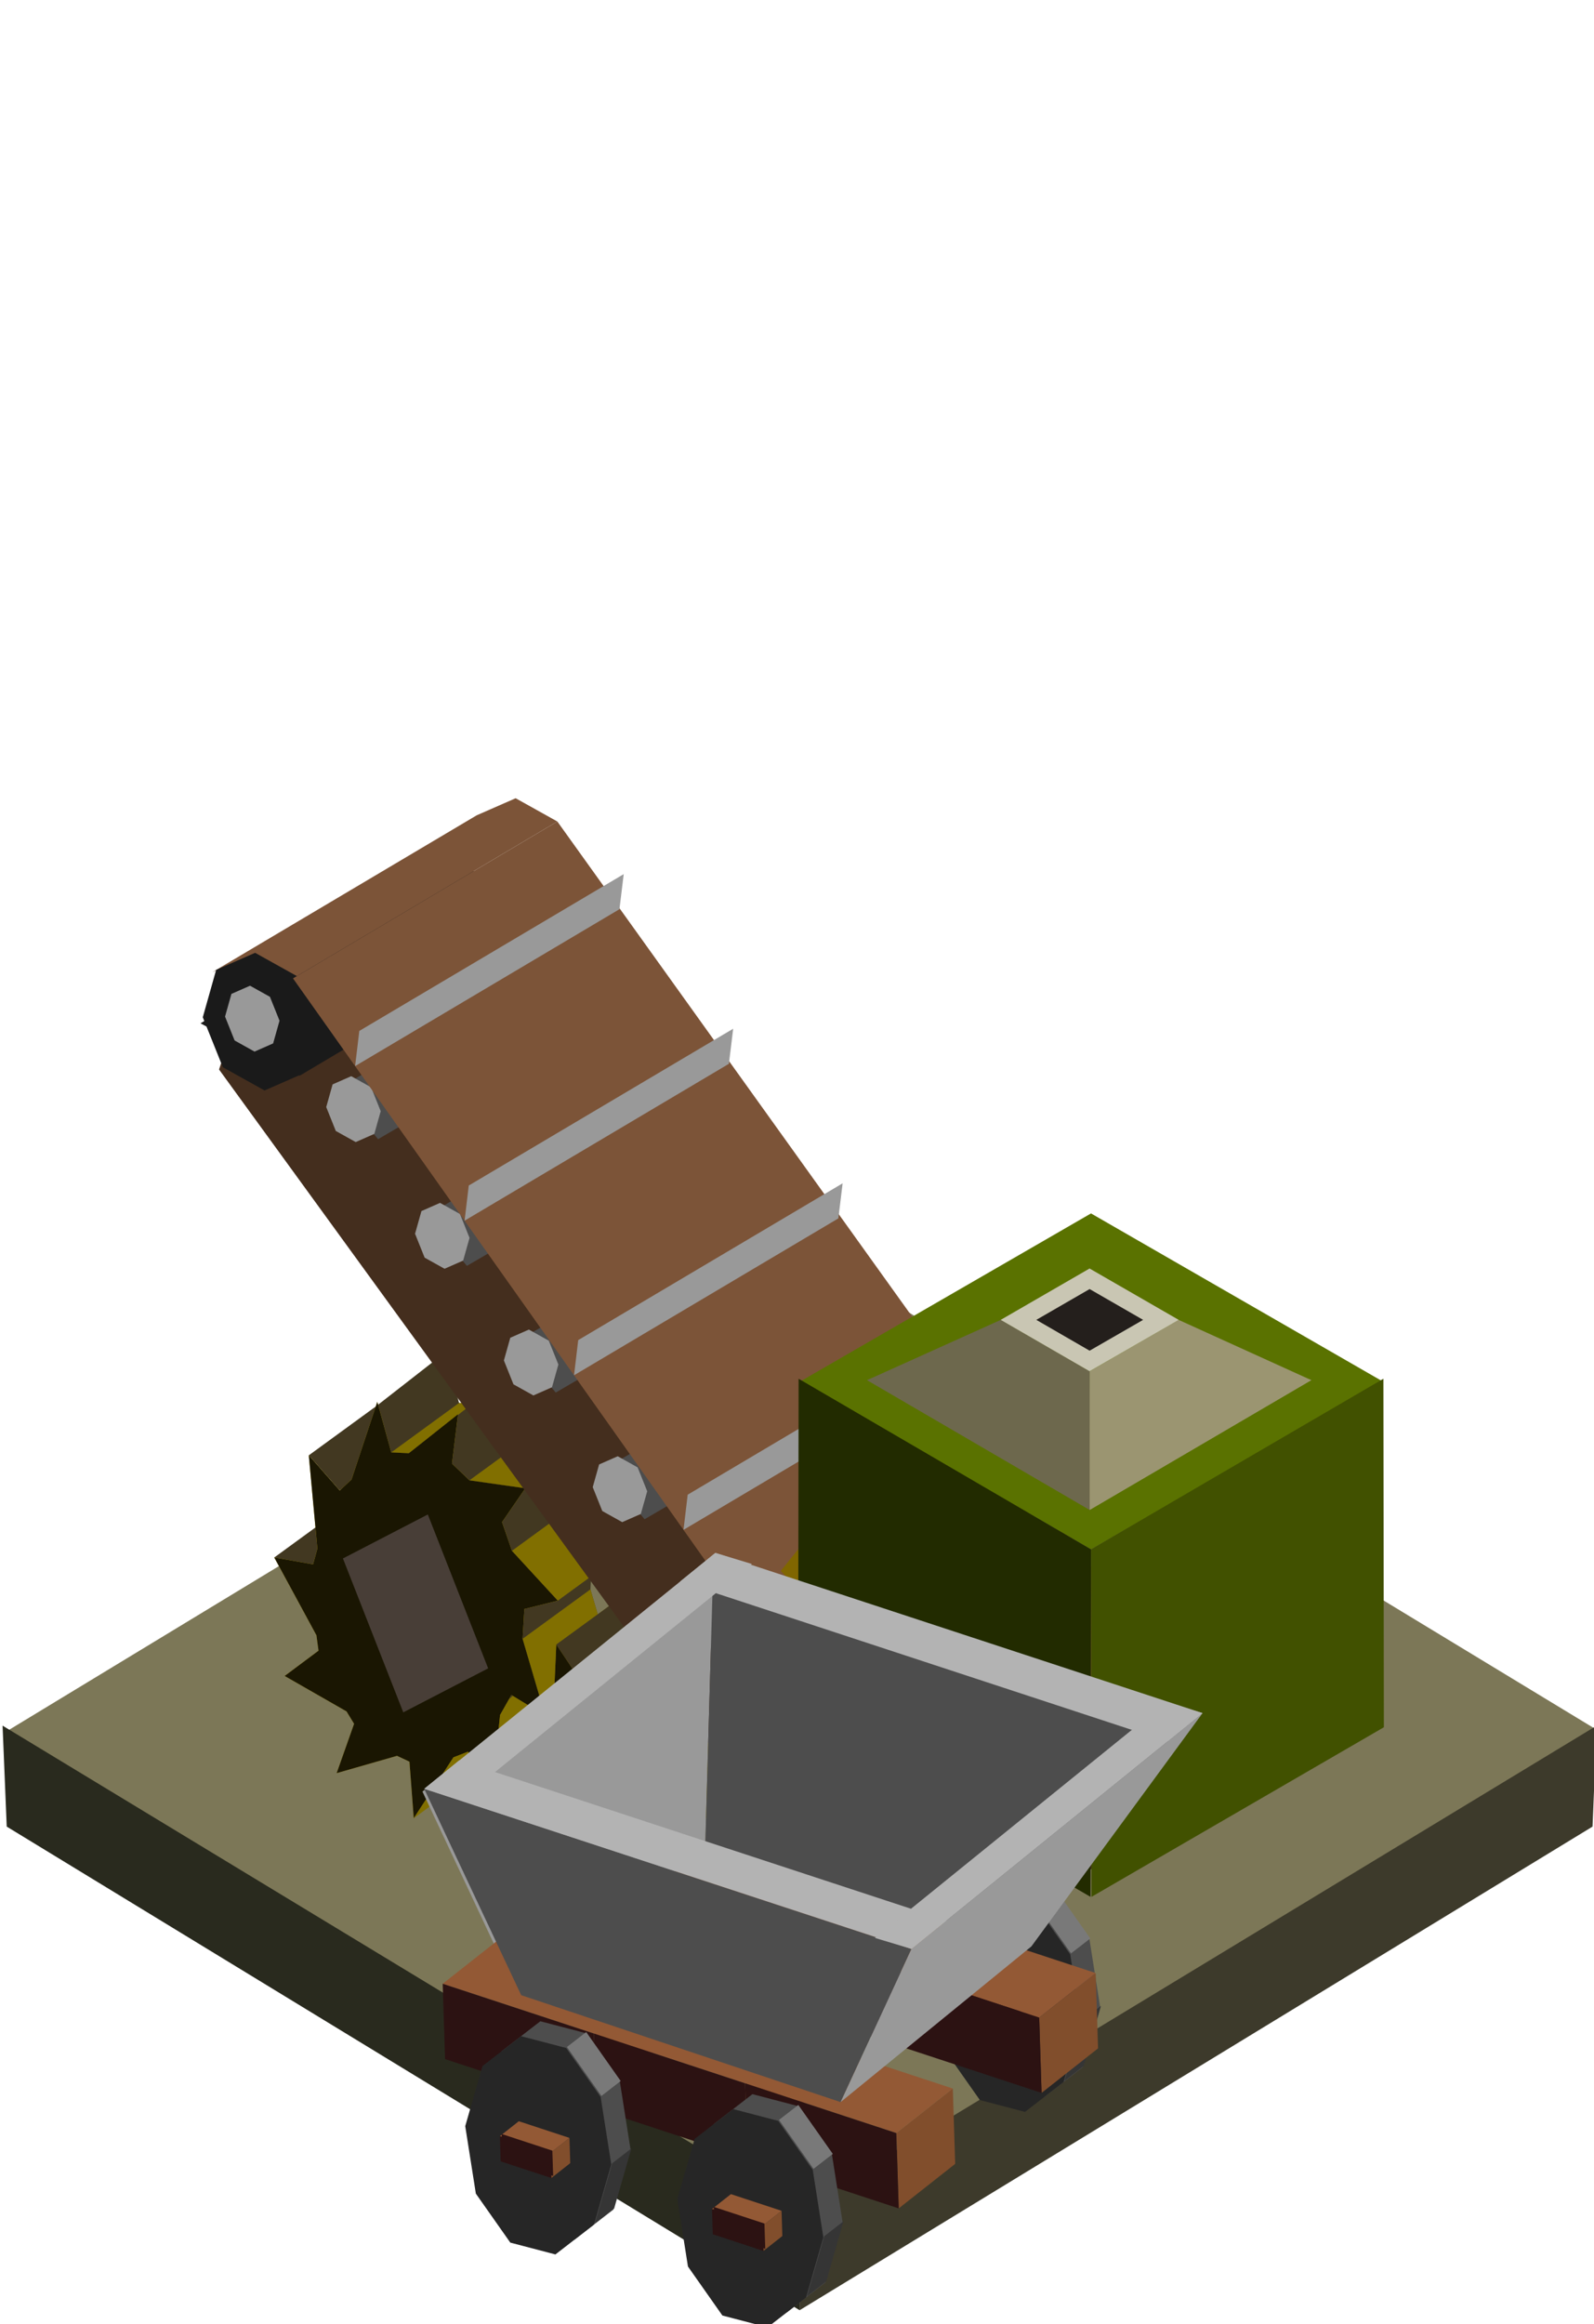 <?xml version="1.0" encoding="UTF-8" standalone="no"?>
<!-- Created with Inkscape (http://www.inkscape.org/) -->

<svg
   width="178.507mm"
   height="260.205mm"
   viewBox="0 0 178.507 260.205"
   version="1.1"
   id="svg1"
   inkscape:version="1.3 (0e150ed6c4, 2023-07-21)"
   sodipodi:docname="Dwarves mina.svg"
   xml:space="preserve"
   xmlns:inkscape="http://www.inkscape.org/namespaces/inkscape"
   xmlns:sodipodi="http://sodipodi.sourceforge.net/DTD/sodipodi-0.dtd"
   xmlns="http://www.w3.org/2000/svg"
   xmlns:svg="http://www.w3.org/2000/svg"><sodipodi:namedview
     id="namedview1"
     pagecolor="#ffffff"
     bordercolor="#000000"
     borderopacity="0.25"
     inkscape:showpageshadow="2"
     inkscape:pageopacity="0.0"
     inkscape:pagecheckerboard="0"
     inkscape:deskcolor="#d1d1d1"
     inkscape:document-units="mm"
     showgrid="false"
     inkscape:zoom="0.088388348"
     inkscape:cx="19368.841"
     inkscape:cy="-10878.409"
     inkscape:window-width="1920"
     inkscape:window-height="991"
     inkscape:window-x="-9"
     inkscape:window-y="-9"
     inkscape:window-maximized="1"
     inkscape:current-layer="layer1"
     showguides="false"
     inkscape:rotation="1"><inkscape:grid
       id="grid1"
       units="mm"
       originx="-20385.892"
       originy="11692.629"
       spacingx="1"
       spacingy="1"
       empcolor="#0099e5"
       empopacity="0.302"
       color="#0099e5"
       opacity="0.149"
       empspacing="5"
       dotted="false"
       gridanglex="30"
       gridanglez="30"
       visible="false" /><sodipodi:guide
       position="-2807.454,-1814.833"
       orientation="1,0"
       id="guide117"
       inkscape:locked="false" /></sodipodi:namedview><defs
     id="defs1" /><g
     inkscape:label="Capa 1"
     inkscape:groupmode="layer"
     id="layer1"
     transform="translate(-5393.767,3093.675)"><g
       id="g181"
       transform="translate(-16.77,69.022)"
       inkscape:export-filename="Sprites SVG\factory_goblin_0.svg"
       inkscape:export-xdpi="96"
       inkscape:export-ydpi="96"><g
         id="g109"
         transform="translate(-19.102,-390.18)"><g
           id="g37-1-5-9-2-6-3-5-9-2-8-7-7"
           transform="matrix(0.953,0,0,0.991,1657.148,-3526.151)"><rect
             style="fill:#7c7757;fill-opacity:1;stroke:none;stroke-width:0.34;stroke-dasharray:none;stroke-opacity:0"
             id="rect4-4-10-2-2-1-4-2-7-7-4-7-0-2-9-6-0-0-2-5-6"
             width="108.416"
             height="108.416"
             x="3239.759"
             y="-1451.088"
             transform="matrix(0.864,0.504,-0.864,0.504,0,0)" /><path
             style="fill:#3d3a2b;fill-opacity:1;stroke:none;stroke-width:0.04;stroke-linecap:round;stroke-opacity:0.938"
             d="m 4052.507,1021.477 93.174,-54.638 0.488,-11.405 -93.663,54.602 z"
             id="path33-0-0-7-9-6-1-8-5-18-5-0-7"
             sodipodi:nodetypes="ccccc" /><path
             style="fill:#292a1e;fill-opacity:1;stroke:none;stroke-width:0.04;stroke-linecap:round;stroke-opacity:0.938"
             d="m 4052.507,1021.477 -93.174,-54.638 -0.488,-11.405 93.663,54.602 z"
             id="path33-8-2-8-3-8-0-6-4-1-7-3-1-9"
             sodipodi:nodetypes="ccccc" /></g><g
           id="g145-80-64-1-4-8-9-1-5-1-5-2-8-8-3"
           transform="matrix(0.8,0,0,0.8,1095.012,-2853.319)"><path
             style="fill:#423821;fill-opacity:1;stroke-width:15;stroke-linecap:round"
             d="m 5456.676,318.971 9.493,-6.92 4.318,6.309 -9.493,6.92"
             id="path103-9-8-8-67-4-4-0-8-6-7-7-6-8-9-5-1-36-7-7-3"
             sodipodi:nodetypes="cccc" /><path
             style="fill:#423821;fill-opacity:1;stroke-width:15;stroke-linecap:round"
             d="m 5461.511,304.672 9.493,-6.92 4.334,4.925 -9.493,6.92"
             id="path103-9-8-8-3-9-7-3-1-9-8-6-9-1-8-9-5-0-7-9-2"
             sodipodi:nodetypes="cccc" /><path
             id="path102-6-9-4-8-7-4-7-2-0-0-2-32-7-7-1-9-9-9-0-8-1"
             style="fill:#423821;fill-opacity:1;stroke-width:2.173;stroke-linecap:round"
             inkscape:transform-center-x="-1.2647"
             inkscape:transform-center-y="0.48233312"
             d="m 5480.592,290.275 -9.588,7.477 4.334,4.925 -4.334,-4.925 1.204,13.062 -0.605,2.197 -5.434,-0.96 5.902,10.886 0.293,2.156 -4.742,3.539 8.662,4.962 1.059,1.732 -2.442,6.906 8.457,-2.422 1.735,0.818 0.603,7.903 5.554,-8.51 2.055,-0.803 3.274,6.313 1.198,-11.441 1.583,-2.797 4.735,2.89 -3.165,-10.75 0.246,-4.173 4.682,-1.168 -6.419,-6.976 -1.384,-4.016 3.253,-4.735 -7.817,-1.113 -2.443,-2.338 0.841,-6.918 -7.37,5.372 -1.972,-0.025 z m 25.056,33.952 -0.379,8.528 -2.009,3.207 -3.613,0.295 4.318,6.309 0.611,4.605 0.011,0.01 -1.829,4.343 6.006,-0.625 2.488,2.214 1.386,5.42 3.16,-7.785 2.084,-1.085 3.965,2.342 -2.484,-9.312 0.503,-2.769 3.585,-3.067 -6.24,-3.536 -1.304,-2.713 0.335,-6.113 -5.946,4.406 -1.786,-0.374 z"
             sodipodi:nodetypes="ccccccccccccccccccccccccccccccccccccccccccccccccccccccccc" /><path
             id="path103-0-1-4-9-3-1-2-4-7-8-92-0-7-1-9-4-63-2-0-4"
             style="fill:#816f00;fill-opacity:1;stroke-width:15;stroke-linecap:round"
             d="m 5473.055,304.262 2.455,0.117 9.01,-7.012 -1.972,-0.025 z m -7.21,5.335 -1.928,4.096 0.167,6.8 -1.417,6.06 9.493,-6.921 -5.817,-7.36 7.144,-5.208 z m 27.647,-8.346 -9.493,6.92 7.817,1.113 9.493,-6.921 z m 5.948,9.864 -9.493,6.921 6.419,6.976 9.493,-6.921 z m 1.491,12.318 -9.493,6.921 1.582,5.375 -7.686,6.768 -0.203,-3.37 -9.493,6.92 0.566,9.406 9.493,-6.92 -0.1,-1.665 1.49,5.585 7.725,-6.788 -1.79,-9.932 1.582,5.372 9.493,-6.92 -0.096,-0.326 2.751,-2.441 3.548,-2.515 -1.786,-0.374 -2.863,-4.3 -3.692,2.691 z m 16.281,9.889 -9.493,6.92 6.24,3.536 9.493,-6.92 z m 2.152,9.372 -9.493,6.92 1.218,4.568 -4.784,3.487 -3.16,7.785 9.168,-6.684 0.042,0.156 9.493,-6.92 z"
             sodipodi:nodetypes="cccccccccccccccccccccccccccccccccccccccccccccccccccccccccc" /><path
             style="fill:#423821;fill-opacity:1;stroke-width:15;stroke-linecap:round"
             d="m 5490.154,343.177 9.493,-6.92 4.318,6.309 -9.493,6.92"
             id="path103-9-8-8-93-5-1-8-1-3-3-3-0-1-9-7-7-6-7-0"
             sodipodi:nodetypes="cccc" /><path
             id="path102-6-9-2-9-6-3-2-4-7-5-65-5-1-2-3-8-48-2-7-4"
             style="fill:#ccb010;fill-opacity:1;stroke-width:2.173;stroke-linecap:round"
             inkscape:transform-center-x="-1.2647"
             inkscape:transform-center-y="0.48233312"
             d="m 5471.099,297.195 -3.608,10.867 -1.646,1.534 -4.334,-4.925 1.204,13.062 -0.605,2.197 -5.434,-0.96 5.902,10.886 0.293,2.156 -4.742,3.539 8.662,4.961 1.059,1.732 -2.442,6.906 8.457,-2.421 1.735,0.818 0.603,7.903 5.554,-8.51 2.055,-0.803 3.274,6.313 1.198,-11.441 1.583,-2.797 4.735,2.89 -3.165,-10.75 0.246,-4.173 4.682,-1.168 -6.419,-6.976 -1.384,-4.016 3.253,-4.735 -7.817,-1.113 -2.443,-2.338 0.841,-6.918 -6.886,5.464 -2.455,-0.117 z m 25.056,33.952 -0.379,8.528 -2.009,3.207 -3.613,0.295 4.318,6.309 0.611,4.605 0.011,0.01 -1.829,4.343 6.006,-0.625 2.488,2.214 1.386,5.42 3.16,-7.785 2.084,-1.085 3.965,2.342 -2.484,-9.312 0.503,-2.769 3.585,-3.067 -6.24,-3.536 -1.304,-2.713 0.335,-6.113 -5.068,4.498 -2.663,-0.466 z" /><path
             sodipodi:type="star"
             style="fill:#483e37;fill-opacity:1;stroke-width:15;stroke-linecap:round"
             id="path183-7-2-95-8-3-9-6-3-4-3-8-9-0-1-0-2-9-7-6-7"
             inkscape:flatsided="true"
             sodipodi:sides="4"
             sodipodi:cx="1520.6566"
             sodipodi:cy="-183.54285"
             sodipodi:r1="16.913481"
             sodipodi:r2="40.629944"
             sodipodi:arg1="1.1124558"
             sodipodi:arg2="1.897854"
             inkscape:rounded="0"
             inkscape:randomized="0"
             d="m 1528.14,-168.375 -22.651,-7.684 7.684,-22.651 22.651,7.684 z"
             inkscape:transform-center-x="-1.9465794"
             inkscape:transform-center-y="-1.3641295"
             transform="matrix(0.55,0.167,-0.154,0.821,4611.611,222.366)" /><path
             style="fill:#423821;fill-opacity:1;stroke-width:15;stroke-linecap:round"
             d="m 5496.155,331.148 9.493,-6.92 2.863,4.299 -9.493,6.92"
             id="path103-9-8-8-6-9-0-9-8-2-3-4-8-3-7-9-7-3-4-4-9"
             sodipodi:nodetypes="cccc" /><path
             id="path102-6-9-2-81-0-9-8-6-5-1-3-2-7-8-1-4-5-0-8-6"
             style="fill:#1a1602;fill-opacity:1;stroke-width:2.173;stroke-linecap:round"
             inkscape:transform-center-x="-1.2647"
             inkscape:transform-center-y="0.48233312"
             d="m 5471.099,297.195 -3.608,10.867 -1.646,1.534 -4.334,-4.925 1.204,13.062 -0.605,2.197 -5.434,-0.96 5.902,10.886 0.293,2.156 -4.742,3.539 8.662,4.961 1.059,1.732 -2.442,6.906 8.457,-2.421 1.735,0.818 0.603,7.903 5.554,-8.51 2.055,-0.803 3.274,6.313 1.198,-11.441 1.583,-2.797 4.735,2.89 -3.165,-10.75 0.246,-4.173 4.682,-1.168 -6.419,-6.976 -1.384,-4.016 3.253,-4.735 -7.817,-1.113 -2.443,-2.338 0.841,-6.918 -6.886,5.464 -2.455,-0.117 z m 25.056,33.952 -0.379,8.528 -2.009,3.207 -3.613,0.295 4.318,6.309 0.611,4.605 0.011,0.01 -1.829,4.343 6.006,-0.625 2.488,2.214 1.386,5.42 3.16,-7.785 2.084,-1.085 3.965,2.342 -2.484,-9.312 0.503,-2.769 3.585,-3.067 -6.24,-3.536 -1.304,-2.713 0.335,-6.113 -5.068,4.498 -2.663,-0.466 z" /><path
             sodipodi:type="star"
             style="fill:#483e37;fill-opacity:1;stroke-width:15;stroke-linecap:round"
             id="path183-7-2-95-1-8-1-9-8-6-3-9-3-8-2-3-4-4-2-1-5-2-4"
             inkscape:flatsided="true"
             sodipodi:sides="4"
             sodipodi:cx="1520.6566"
             sodipodi:cy="-183.54285"
             sodipodi:r1="16.913481"
             sodipodi:r2="40.629944"
             sodipodi:arg1="1.1124558"
             sodipodi:arg2="1.897854"
             inkscape:rounded="0"
             inkscape:randomized="0"
             d="m 1528.14,-168.375 -22.651,-7.684 7.684,-22.651 22.651,7.684 z"
             inkscape:transform-center-x="0.68890428"
             inkscape:transform-center-y="-1.4009901"
             transform="matrix(0.053,-0.304,0.374,0.23,5490.311,850.741)" /><path
             sodipodi:type="star"
             style="fill:#483e37;fill-opacity:1;stroke-width:15;stroke-linecap:round"
             id="path183-7-2-95-1-8-1-3-5-4-6-4-6-8-3-7-3-1-9-6-6-4-0-4"
             inkscape:flatsided="true"
             sodipodi:sides="4"
             sodipodi:cx="1520.6566"
             sodipodi:cy="-183.54285"
             sodipodi:r1="16.913481"
             sodipodi:r2="40.629944"
             sodipodi:arg1="1.1124558"
             sodipodi:arg2="1.897854"
             inkscape:rounded="0"
             inkscape:randomized="0"
             d="m 1528.14,-168.375 -22.651,-7.684 7.684,-22.651 22.651,7.684 z"
             inkscape:transform-center-x="0.074299062"
             inkscape:transform-center-y="-3.286716"
             transform="matrix(0.357,-0.533,0.494,0.77,5024.249,1278.634)" /></g><g
           id="g27-7-4-2-9-8-1-2-3-4-7-27-2-5-8"
           transform="matrix(0.8,0,0,0.8,4161.733,-2696.929)"><path
             style="fill:#7e7591;fill-opacity:1;stroke-width:45.982;stroke-linecap:round"
             d="m 1689.697,79.83 0.433,74.547 h -2.597 l -19.48,-27.817 z"
             id="path185-23-0-4-4-8-4-9-6-5-6-7-2-7-84-3-9-9" /><path
             id="rect4-9-3-9-3-8-0-8-2-2-11-6-8-3-5-5-3-6-7-5-9-6-0-8-3-7-1-5"
             style="fill:#442e1e;fill-opacity:1;stroke:#000000;stroke-width:0.05;stroke-dasharray:none;stroke-opacity:0"
             d="m 1652.547,33.233 -32.102,7.504 -4.901,14.452 83.152,114.427 32.875,1.066 15.62,-9.269 z"
             sodipodi:nodetypes="ccccccc" /><path
             id="rect4-9-3-9-3-8-0-8-2-2-11-5-4-4-6-1-49-2-4-1-8-9-3-0-9-0"
             style="fill:#1a1a1a;fill-opacity:1;stroke:#000000;stroke-width:0.05;stroke-dasharray:none;stroke-opacity:0"
             d="m 1649.956,26.773 13.877,7.328 -37.003,21.957 -13.877,-7.328 z"
             sodipodi:nodetypes="ccccc" /><path
             id="rect4-9-3-9-3-8-0-8-2-2-11-6-9-9-2-1-7-8-2-5-1-9-3-5-8-1-6"
             style="fill:#7c5438;fill-opacity:1;stroke:#000000;stroke-width:0.05;stroke-dasharray:none;stroke-opacity:0"
             d="m 1657.064,17.227 -5.449,2.387 -37.004,21.957 5.45,-2.387 5.836,3.255 37.003,-21.957 z" /><path
             id="rect4-9-3-9-3-8-0-8-2-4-6-5-1-7-7-5-1-3-2-3-9-2-1-1-4-6-1"
             style="fill:#4d4d4d;fill-opacity:1;stroke:#000000;stroke-width:0.05;stroke-dasharray:none;stroke-opacity:0"
             d="m 1689.915,92.245 14.801,8.628 -14.801,8.629 -14.801,8.628 -5.844,-6.929 14.801,-8.629 z"
             sodipodi:nodetypes="ccccccc" /><path
             id="rect4-9-3-9-3-8-0-8-2-4-6-4-9-0-5-1-5-7-9-6-5-0-4-1-8-5-9"
             style="fill:#4d4d4d;fill-opacity:1;stroke:#000000;stroke-width:0.05;stroke-dasharray:none;stroke-opacity:0"
             d="m 1677.479,74.515 14.801,8.628 -14.801,8.629 -14.801,8.628 -5.844,-6.929 14.801,-8.629 z"
             sodipodi:nodetypes="ccccccc" /><path
             id="rect4-9-3-9-3-8-0-8-2-4-6-00-2-2-9-6-0-3-0-2-0-6-84-6-7-6"
             style="fill:#4d4d4d;fill-opacity:1;stroke:#000000;stroke-width:0.05;stroke-dasharray:none;stroke-opacity:0"
             d="m 1652.609,39.055 14.801,8.628 -14.801,8.629 -14.801,8.628 -5.844,-6.929 14.801,-8.629 z"
             sodipodi:nodetypes="ccccccc" /><path
             id="rect4-9-3-9-3-8-0-8-2-4-6-0-0-3-8-0-6-9-7-9-3-2-2-6-3-1-0"
             style="fill:#4d4d4d;fill-opacity:1;stroke:#000000;stroke-width:0.05;stroke-dasharray:none;stroke-opacity:0"
             d="m 1665.044,56.785 14.801,8.628 -14.801,8.629 -14.801,8.628 -5.844,-6.929 14.801,-8.629 z"
             sodipodi:nodetypes="ccccccc" /><path
             sodipodi:type="star"
             style="fill:#1a1a1a;fill-opacity:1;stroke-width:15;stroke-linecap:round"
             id="path197-3-5-7-9-7-6-4-7-7-0-3-7-6-8-0-5"
             inkscape:flatsided="true"
             sodipodi:sides="8"
             sodipodi:cx="1944.9738"
             sodipodi:cy="-98.210381"
             sodipodi:r1="14.381221"
             sodipodi:r2="13.286515"
             sodipodi:arg1="1.1126192"
             sodipodi:arg2="1.5053183"
             inkscape:rounded="0"
             inkscape:randomized="0"
             d="m 1951.335,-85.312 -10.983,0.72 -8.276,-7.257 -0.72,-10.983 7.257,-8.276 10.983,-0.72 8.276,7.257 0.72,10.983 z"
             inkscape:transform-center-x="-1.0716168e-05"
             transform="matrix(0.511,-0.175,0.222,0.648,649.175,452.503)"
             inkscape:transform-center-y="-4.9627403e-06" /><path
             sodipodi:type="star"
             style="fill:#999999;fill-opacity:1;stroke-width:15;stroke-linecap:round"
             id="path197-3-6-3-2-6-8-9-4-8-4-8-5-8-56-5-3-7"
             inkscape:flatsided="true"
             sodipodi:sides="8"
             sodipodi:cx="1944.9738"
             sodipodi:cy="-98.210381"
             sodipodi:r1="14.381221"
             sodipodi:r2="13.286515"
             sodipodi:arg1="1.1126192"
             sodipodi:arg2="1.5053183"
             inkscape:rounded="0"
             inkscape:randomized="0"
             d="m 1951.335,-85.312 -10.983,0.72 -8.276,-7.257 -0.72,-10.983 7.257,-8.276 10.983,-0.72 8.276,7.257 0.72,10.983 z"
             transform="matrix(0.244,-0.084,0.106,0.31,1156.034,241.897)"
             inkscape:transform-center-y="-5.9420463e-06"
             inkscape:transform-center-x="5.4454107e-05" /><path
             sodipodi:type="star"
             style="fill:#999999;fill-opacity:1;stroke-width:15;stroke-linecap:round"
             id="path197-3-6-8-5-7-8-0-0-6-5-7-6-9-7-6-8-9-5"
             inkscape:flatsided="true"
             sodipodi:sides="8"
             sodipodi:cx="1944.9738"
             sodipodi:cy="-98.210381"
             sodipodi:r1="14.381221"
             sodipodi:r2="13.286515"
             sodipodi:arg1="1.1126192"
             sodipodi:arg2="1.5053183"
             inkscape:rounded="0"
             inkscape:randomized="0"
             d="m 1951.335,-85.312 -10.983,0.72 -8.276,-7.257 -0.72,-10.983 7.257,-8.276 10.983,-0.72 8.276,7.257 0.72,10.983 z"
             transform="matrix(0.244,-0.084,0.106,0.31,1170.198,254.559)"
             inkscape:transform-center-y="-5.9420463e-06"
             inkscape:transform-center-x="5.4454107e-05" /><path
             sodipodi:type="star"
             style="fill:#999999;fill-opacity:1;stroke-width:15;stroke-linecap:round"
             id="path197-3-6-1-2-8-5-1-9-5-8-9-9-3-0-3-0-6-0"
             inkscape:flatsided="true"
             sodipodi:sides="8"
             sodipodi:cx="1944.9738"
             sodipodi:cy="-98.210381"
             sodipodi:r1="14.381221"
             sodipodi:r2="13.286515"
             sodipodi:arg1="1.1126192"
             sodipodi:arg2="1.5053183"
             inkscape:rounded="0"
             inkscape:randomized="0"
             d="m 1951.335,-85.312 -10.983,0.72 -8.276,-7.257 -0.72,-10.983 7.257,-8.276 10.983,-0.72 8.276,7.257 0.72,10.983 z"
             transform="matrix(0.244,-0.084,0.106,0.31,1182.633,272.289)"
             inkscape:transform-center-y="-5.9420463e-06"
             inkscape:transform-center-x="5.4454107e-05" /><path
             sodipodi:type="star"
             style="fill:#999999;fill-opacity:1;stroke-width:15;stroke-linecap:round"
             id="path197-3-6-1-5-3-8-9-4-0-9-9-9-0-9-4-75-7-7-3"
             inkscape:flatsided="true"
             sodipodi:sides="8"
             sodipodi:cx="1944.9738"
             sodipodi:cy="-98.210381"
             sodipodi:r1="14.381221"
             sodipodi:r2="13.286515"
             sodipodi:arg1="1.1126192"
             sodipodi:arg2="1.5053183"
             inkscape:rounded="0"
             inkscape:randomized="0"
             d="m 1951.335,-85.312 -10.983,0.72 -8.276,-7.257 -0.72,-10.983 7.257,-8.276 10.983,-0.72 8.276,7.257 0.72,10.983 z"
             transform="matrix(0.244,-0.084,0.106,0.31,1195.069,290.019)"
             inkscape:transform-center-y="-5.9420463e-06"
             inkscape:transform-center-x="5.4454107e-05" /><path
             sodipodi:type="star"
             style="fill:#999999;fill-opacity:1;stroke-width:15;stroke-linecap:round"
             id="path197-3-6-1-4-3-4-6-3-3-2-2-0-9-5-5-3-1-0-1"
             inkscape:flatsided="true"
             sodipodi:sides="8"
             sodipodi:cx="1944.9738"
             sodipodi:cy="-98.210381"
             sodipodi:r1="14.381221"
             sodipodi:r2="13.286515"
             sodipodi:arg1="1.1126192"
             sodipodi:arg2="1.5053183"
             inkscape:rounded="0"
             inkscape:randomized="0"
             d="m 1951.335,-85.312 -10.983,0.72 -8.276,-7.257 -0.72,-10.983 7.257,-8.276 10.983,-0.72 8.276,7.257 0.72,10.983 z"
             transform="matrix(0.244,-0.084,0.106,0.31,1207.504,307.749)"
             inkscape:transform-center-y="-5.9420463e-06"
             inkscape:transform-center-x="5.4454107e-05" /><path
             id="rect4-9-3-9-3-8-0-8-2-4-6-5-2-8-0-83-5-6-4-0-2-8-3-2-3-7-3-1"
             style="fill:#4d4d4d;fill-opacity:1;stroke:#000000;stroke-width:0.05;stroke-dasharray:none;stroke-opacity:0"
             d="m 1702.07,109.976 14.801,8.628 -14.801,8.629 -14.801,8.628 -5.844,-6.929 14.801,-8.629 z"
             sodipodi:nodetypes="ccccccc" /><path
             id="rect4-9-3-9-3-8-0-8-2-4-6-5-2-0-3-0-6-6-1-9-1-0-3-7-7-8-3-8-7"
             style="fill:#4d4d4d;fill-opacity:1;stroke:#000000;stroke-width:0.05;stroke-dasharray:none;stroke-opacity:0"
             d="m 1714.505,127.706 14.801,8.628 -14.801,8.629 -14.801,8.628 -5.844,-6.929 14.801,-8.629 z"
             sodipodi:nodetypes="ccccccc" /><path
             sodipodi:type="star"
             style="fill:#999999;fill-opacity:1;stroke-width:15;stroke-linecap:round"
             id="path197-3-6-1-7-7-7-3-50-1-4-2-8-8-8-4-5-9-0-7"
             inkscape:flatsided="true"
             sodipodi:sides="8"
             sodipodi:cx="1944.9738"
             sodipodi:cy="-98.210381"
             sodipodi:r1="14.381221"
             sodipodi:r2="13.286515"
             sodipodi:arg1="1.1126192"
             sodipodi:arg2="1.5053183"
             inkscape:rounded="0"
             inkscape:randomized="0"
             d="m 1951.335,-85.312 -10.983,0.72 -8.276,-7.257 -0.72,-10.983 7.257,-8.276 10.983,-0.72 8.276,7.257 0.72,10.983 z"
             transform="matrix(0.244,-0.084,0.106,0.31,1219.659,325.479)"
             inkscape:transform-center-y="-5.9420463e-06"
             inkscape:transform-center-x="5.4454107e-05" /><path
             sodipodi:type="star"
             style="fill:#999999;fill-opacity:1;stroke-width:15;stroke-linecap:round"
             id="path197-3-6-1-0-1-7-4-6-0-1-2-9-2-1-5-4-4-1-4"
             inkscape:flatsided="true"
             sodipodi:sides="8"
             sodipodi:cx="1944.9738"
             sodipodi:cy="-98.210381"
             sodipodi:r1="14.381221"
             sodipodi:r2="13.286515"
             sodipodi:arg1="1.1126192"
             sodipodi:arg2="1.5053183"
             inkscape:rounded="0"
             inkscape:randomized="0"
             d="m 1951.335,-85.312 -10.983,0.72 -8.276,-7.257 -0.72,-10.983 7.257,-8.276 10.983,-0.72 8.276,7.257 0.72,10.983 z"
             transform="matrix(0.244,-0.084,0.106,0.31,1232.094,343.21)"
             inkscape:transform-center-y="-5.9420463e-06"
             inkscape:transform-center-x="5.4454107e-05" /><path
             id="path184-8-5-7-5-1-2-5-5-7-7-6-96-7-0-5"
             style="fill:#7c5438;fill-opacity:1;stroke-width:15;stroke-linecap:round"
             d="m 1662.9,20.481 -37.003,21.957 93.731,132.337 18.201,-14.406 16.614,-12.177 z"
             sodipodi:nodetypes="cccccc" /><path
             id="rect4-9-3-9-3-8-0-8-2-4-5-6-5-4-5-1-8-0-6-9-0-7-9-3-3-3-0"
             style="fill:#999999;fill-opacity:1;stroke:#000000;stroke-width:0.05;stroke-dasharray:none;stroke-opacity:0"
             d="m 1748.806,136.019 -0.597,4.908 -37.003,21.957 0.587,-4.922 z"
             sodipodi:nodetypes="ccccc" /><path
             id="rect4-9-3-9-3-8-0-8-2-4-5-2-3-5-2-3-3-9-0-0-5-6-3-94-1-8-6"
             style="fill:#999999;fill-opacity:1;stroke:#000000;stroke-width:0.05;stroke-dasharray:none;stroke-opacity:0"
             d="m 1733.483,114.385 -0.597,4.908 -37.003,21.957 0.587,-4.922 z"
             sodipodi:nodetypes="ccccc" /><path
             id="rect4-9-3-9-3-8-0-8-2-4-5-7-9-4-1-1-5-2-9-4-5-8-3-4-4-9-3"
             style="fill:#999999;fill-opacity:1;stroke:#000000;stroke-width:0.05;stroke-dasharray:none;stroke-opacity:0"
             d="m 1718.16,92.751 -0.597,4.908 -37.003,21.957 0.587,-4.922 z"
             sodipodi:nodetypes="ccccc" /><path
             id="rect4-9-3-9-3-8-0-8-2-4-5-70-1-8-1-8-5-7-0-2-0-0-4-0-9-7-5"
             style="fill:#999999;fill-opacity:1;stroke:#000000;stroke-width:0.05;stroke-dasharray:none;stroke-opacity:0"
             d="m 1702.837,71.117 -0.597,4.908 -37.003,21.957 0.587,-4.922 z"
             sodipodi:nodetypes="ccccc" /><path
             id="rect4-9-3-9-3-8-0-8-2-4-5-707-9-2-4-2-4-1-1-7-3-6-4-6-5-5-9"
             style="fill:#999999;fill-opacity:1;stroke:#000000;stroke-width:0.05;stroke-dasharray:none;stroke-opacity:0"
             d="m 1687.515,49.483 -0.597,4.908 -37.003,21.957 0.587,-4.922 z"
             sodipodi:nodetypes="ccccc" /><path
             id="rect4-9-3-9-3-8-0-8-2-4-5-41-0-2-4-9-3-6-2-9-4-2-1-9-9-6-4"
             style="fill:#999999;fill-opacity:1;stroke:#000000;stroke-width:0.05;stroke-dasharray:none;stroke-opacity:0"
             d="m 1672.192,27.848 -0.597,4.908 -37.003,21.957 0.587,-4.922 z"
             sodipodi:nodetypes="ccccc" /></g><g
           id="g103-4-00-5-1-1-9-7-2-0-8-6-3-3-3-7-8-7-1-3-7-8-4-6-2-6"
           transform="matrix(0.8,0,0,0.8,5763.13,-3367.399)"><g
             id="g97-0-0-1-1-3-5-8-6-3-5-8-6-7-0-07-2-2-3-6-2-0-5-6-2-3-0"
             transform="translate(208.267,41.209)"><path
               style="fill:#d4aa00;stroke:#020202;stroke-width:0.658;stroke-opacity:0"
               d="m -505.595,919.048 -5.562,8.231 7.65,1.741 1.876,-8.713"
               id="path73-8-7-7-7-6-8-0-9-4-7-6-7-0-1-3-5-73-9-3-05-9-5-8-62-7-3-6-9-4-0-4-5-0-7-1-7-4-2"
               sodipodi:nodetypes="cccc" /><path
               style="fill:#806600;stroke:#020202;stroke-width:0.658;stroke-opacity:0"
               d="m -509.629,914.539 4.034,4.509 -5.562,8.231 -4.674,-5.045"
               id="path192-3-4-8-9-96-7-1-3-8-1-2-5-5-4-1-0-6-2-8-75-4-4-89-4-96-9-3-5-8-0-2-1-4-5"
               sodipodi:nodetypes="cccc" /><path
               style="fill:#ffdd55;stroke:#020202;stroke-width:0.658;stroke-opacity:0"
               d="m -503.507,929.019 1.876,-8.713 2.293,-0.609 -0.167,6.703"
               id="path72-8-8-0-1-9-9-3-6-5-88-2-6-7-9-4-8-8-1-0-8-4-1-5-7-9-6-1-5-77-3-6-0-8-6-4-1-5-8"
               sodipodi:nodetypes="cccc" /><path
               style="font-variation-settings:normal;vector-effect:none;fill:#ffeeaa;fill-opacity:1;stroke-width:0.366;stroke-linecap:butt;stroke-linejoin:miter;stroke-miterlimit:4;stroke-dasharray:none;stroke-dashoffset:0;stroke-opacity:1;-inkscape-stroke:none"
               d="m -506.475,920.521 -3.155,-5.982 6.341,1.452 3.951,3.707 -2.669,2.352 z"
               id="path93-0-8-7-8-0-4-8-9-8-0-6-1-6-7-92-0-0-6-1-8-3-5-7-3-5-1-7-9-9"
               sodipodi:nodetypes="cccccc" /></g></g><g
           id="g103-4-00-5-1-1-9-7-2-0-8-4-0-7-6-1-2-3-5-2-0-5-4-6-0-9-2"
           transform="matrix(0.8,0,0,0.8,5772.983,-3377.239)"><g
             id="g97-0-0-1-1-3-5-8-6-3-5-8-5-9-6-0-8-0-3-8-9-2-0-4-9-0-8-5"
             transform="translate(208.267,41.209)"><path
               style="fill:#d4aa00;stroke:#020202;stroke-width:0.658;stroke-opacity:0"
               d="m -505.595,919.048 -5.562,8.231 7.65,1.741 1.876,-8.713"
               id="path73-8-7-7-7-6-8-0-9-4-7-6-7-0-1-3-5-73-9-3-05-9-5-8-2-3-0-4-6-8-6-6-4-8-9-9-85-1-1-5"
               sodipodi:nodetypes="cccc" /><path
               style="fill:#806600;stroke:#020202;stroke-width:0.658;stroke-opacity:0"
               d="m -509.629,914.539 4.034,4.509 -5.562,8.231 -4.674,-5.045"
               id="path192-3-4-8-9-96-7-1-3-8-1-2-5-5-4-1-0-6-2-8-7-5-0-9-1-6-9-1-3-7-4-0-4-1-3-0"
               sodipodi:nodetypes="cccc" /><path
               style="fill:#ffdd55;stroke:#020202;stroke-width:0.658;stroke-opacity:0"
               d="m -503.507,929.019 1.876,-8.713 2.293,-0.609 -0.167,6.703"
               id="path72-8-8-0-1-9-9-3-6-5-88-2-6-7-9-4-8-8-1-0-8-4-1-5-4-2-3-1-4-6-0-4-1-2-9-8-3-8-7-8"
               sodipodi:nodetypes="cccc" /><path
               style="font-variation-settings:normal;vector-effect:none;fill:#ffeeaa;fill-opacity:1;stroke-width:0.366;stroke-linecap:butt;stroke-linejoin:miter;stroke-miterlimit:4;stroke-dasharray:none;stroke-dashoffset:0;stroke-opacity:1;-inkscape-stroke:none"
               d="m -506.475,920.521 -3.155,-5.982 6.341,1.452 3.951,3.707 -2.669,2.352 z"
               id="path93-0-8-7-8-0-4-8-9-8-0-6-1-6-7-7-1-8-2-4-8-4-4-9-4-9-1-5-5-6-8"
               sodipodi:nodetypes="cccccc" /></g></g><g
           id="g91-9-9-5-9-84-4-2-9-1-3-7-3-4-6-8-7-8"
           transform="matrix(1.659,0,0,1.659,4284.537,-2314.239)"><path
             style="fill:#5a7200;fill-opacity:1;stroke:#000000;stroke-width:0.054;stroke-dasharray:none;stroke-opacity:0"
             d="m 783.565,-183.014 -19.683,11.335 -19.617,-11.335 19.617,-11.335 z"
             id="path136-4-4-9-4-7-5-0-0-4-0-8-9-9-8-7-2-3-4-7-1-9" /><path
             style="fill:#415100;fill-opacity:1;stroke:#000000;stroke-width:0.054;stroke-dasharray:none;stroke-opacity:0"
             d="m 783.619,-183.191 0.033,23.518 -19.737,11.446 -0.033,-23.453 z"
             id="path136-4-4-9-4-0-4-8-9-7-9-8-9-4-1-0-6-7-9-4-8-3-5"
             sodipodi:nodetypes="ccccc" /><path
             style="fill:#222b00;fill-opacity:1;stroke:#000000;stroke-width:0.054;stroke-dasharray:none;stroke-opacity:0"
             d="m 744.145,-183.191 -0.033,23.518 19.737,11.446 0.033,-23.453 z"
             id="path136-4-4-9-4-0-0-7-2-3-3-75-7-4-2-2-6-3-7-4-0-6-6-2"
             sodipodi:nodetypes="ccccc" /></g><g
           id="g129-7-6-7-8-2-9-2-4-7-0-6-3-1-5"
           transform="matrix(0.8,0,0,0.8,1107.574,-3910.399)"><path
             style="fill:#6d684d;fill-opacity:1;stroke:#020202;stroke-width:0.138;stroke-opacity:0"
             d="m 5523.967,1615.498 31.153,18.16 0.014,-16.928 -12.442,-7.188 z"
             id="path135-0-9-7-4-3-0-3-8-6-1-2-5-5-3-5-4-4-5-0"
             sodipodi:nodetypes="ccccc" /><path
             style="fill:#9b9571;fill-opacity:1;stroke:#020202;stroke-width:0.138;stroke-opacity:0"
             d="m 5586.136,1615.498 -31.015,18.16 0.014,-16.928 12.442,-7.188 z"
             id="path135-4-8-2-3-6-6-5-6-5-8-5-2-8-1-2-5-1-4-9-6"
             sodipodi:nodetypes="ccccc" /></g><g
           id="g254-6-1-4-6-2-6-0-8-4-2-8-0-8-2"
           transform="matrix(0.8,0,0,0.8,527.86,-3586.414)"><g
             id="g148-8-4-2-3-8-4-8-9-1-9-7-8-2-8-9-9-7-1"
             transform="matrix(0.715,-0.174,0.023,0.676,5521.944,1303.346)"><g
               id="g146-7-0-7-7-94-8-4-7-33-7-8-6-0-2-8-9-0-2"
               transform="translate(-42.176,-64.408)"><path
                 sodipodi:type="star"
                 style="fill:#4d4d4d;fill-opacity:1;stroke-width:3;stroke-opacity:0.971"
                 id="path19-9-2-9-6-8-25-6-1-6-6-7-5-2-9-5-5-3-6-8"
                 inkscape:flatsided="true"
                 sodipodi:sides="10"
                 sodipodi:cx="662.48096"
                 sodipodi:cy="260.98868"
                 sodipodi:r1="27.361679"
                 sodipodi:r2="26.022501"
                 sodipodi:arg1="1.3291344"
                 sodipodi:arg2="1.6432937"
                 inkscape:rounded="0"
                 inkscape:randomized="0"
                 d="m 669.029,287.555 -16.866,-1.225 -12.925,-10.905 -4.047,-16.419 6.377,-15.662 14.365,-8.923 16.866,1.225 12.925,10.905 4.047,16.419 -6.377,15.662 z"
                 transform="matrix(0.517,0.218,-0.029,0.822,746.639,-38.518)" /><path
                 sodipodi:type="star"
                 style="fill:#262626;fill-opacity:1;stroke-width:3;stroke-opacity:0.971"
                 id="path19-9-3-0-8-7-9-7-3-7-5-8-7-0-6-1-3-50-7-8-5"
                 inkscape:flatsided="true"
                 sodipodi:sides="10"
                 sodipodi:cx="662.48096"
                 sodipodi:cy="260.98868"
                 sodipodi:r1="27.361679"
                 sodipodi:r2="26.022501"
                 sodipodi:arg1="1.3291344"
                 sodipodi:arg2="1.6432937"
                 inkscape:rounded="0"
                 inkscape:randomized="0"
                 d="m 669.029,287.555 -16.866,-1.225 -12.925,-10.905 -4.047,-16.419 6.377,-15.662 14.365,-8.923 16.866,1.225 12.925,10.905 4.047,16.419 -6.377,15.662 z"
                 transform="matrix(0.517,0.218,-0.029,0.822,742.798,-36.415)" /><path
                 style="fill:#797979;fill-opacity:1;stroke-width:15;stroke-linecap:round"
                 d="m 1094.167,313.457 -3.841,2.102 -6.372,-11.777 3.841,-2.102"
                 id="path133-2-8-8-1-4-8-4-5-1-0-3-0-9-6-0-3-9-4" /><path
                 style="fill:#353535;fill-opacity:1;stroke-width:15;stroke-linecap:round"
                 d="m 1091.951,329.935 3.841,-2.102 -3.744,11.483 -3.841,2.102"
                 id="path143-5-6-4-2-5-2-2-3-3-7-2-6-7-7-2-0-8-1" /></g><g
               id="g147-7-7-2-5-3-3-3-6-9-5-8-8-7-4-32-0-3-1"><path
                 style="fill:#814e2c;fill-opacity:1;stroke-width:15;stroke-linecap:round"
                 d="m 1037.894,260.284 -0.012,5.22 3.77,-2.117 0.012,-5.22"
                 id="path146-5-2-2-7-9-4-4-7-76-2-7-4-3-8-3-3-6-2-5-6"
                 sodipodi:nodetypes="cccc" /><path
                 style="fill:#935935;fill-opacity:1;stroke-width:15;stroke-linecap:round"
                 d="m 1028.171,254.331 3.77,-2.117 9.723,5.953 -3.77,2.117"
                 id="path146-3-6-1-6-9-6-0-1-1-5-4-0-8-0-8-5-7-2" /><path
                 style="fill:#2c1212;fill-opacity:1;stroke-width:15;stroke-linecap:round"
                 d="m 1028.171,254.331 -0.012,5.22 9.723,5.953 0.012,-5.22"
                 id="path146-5-7-5-2-1-3-5-63-9-5-0-2-9-4-4-5-9-9-2"
                 sodipodi:nodetypes="cccc" /></g></g><g
             id="g151-9-6-8-6-33-6-4-6-7-6-7-7-9-3-8-5-2-0"
             transform="matrix(0.715,-0.174,0.023,0.676,5296.754,1323.836)"><g
               id="g147-7-9-6-0-2-6-82-9-5-6-4-8-0-3-8-1-7-4-9-4"
               transform="matrix(2.986,0,0,2.986,-1802.338,-499.683)"><path
                 style="fill:#814e2c;fill-opacity:1;stroke-width:15;stroke-linecap:round"
                 d="m 1037.894,260.284 -0.012,5.22 3.77,-2.117 0.012,-5.22"
                 id="path146-5-2-2-0-3-9-4-4-7-6-0-2-8-5-9-8-1-2-6-3-9-0"
                 sodipodi:nodetypes="cccc" /><path
                 style="fill:#935935;fill-opacity:1;stroke-width:15;stroke-linecap:round"
                 d="m 1028.171,254.331 3.77,-2.117 9.723,5.953 -3.77,2.117"
                 id="path146-3-1-9-3-4-1-8-1-5-2-7-4-4-3-7-1-5-2-7-8" /><path
                 style="fill:#2c1212;fill-opacity:1;stroke-width:15;stroke-linecap:round"
                 d="m 1028.171,254.331 -0.012,5.22 9.723,5.953 0.012,-5.22"
                 id="path146-5-7-3-7-9-3-0-9-7-5-0-2-2-9-8-9-7-7-8-6-7"
                 sodipodi:nodetypes="cccc" /></g><g
               id="g147-7-9-3-7-9-7-5-4-9-1-6-6-3-5-9-6-6-17-7-7-1"
               transform="matrix(2.986,0,0,2.986,-1773.304,-481.907)"><path
                 style="fill:#814e2c;fill-opacity:1;stroke-width:15;stroke-linecap:round"
                 d="m 1037.894,260.284 -0.012,5.22 3.77,-2.117 0.012,-5.22"
                 id="path146-5-2-2-0-0-5-3-8-5-3-05-39-2-1-3-1-9-3-1-5-3-6-8"
                 sodipodi:nodetypes="cccc" /><path
                 style="fill:#935935;fill-opacity:1;stroke-width:15;stroke-linecap:round"
                 d="m 1028.171,254.331 3.77,-2.117 9.723,5.953 -3.77,2.117"
                 id="path146-3-1-6-1-8-8-3-4-4-1-1-8-0-4-6-9-7-3-0-7-8" /><path
                 style="fill:#2c1212;fill-opacity:1;stroke-width:15;stroke-linecap:round"
                 d="m 1028.171,254.331 -0.012,5.22 9.723,5.953 0.012,-5.22"
                 id="path146-5-7-3-3-0-7-7-6-9-1-4-6-9-5-3-1-2-4-9-8-0-8"
                 sodipodi:nodetypes="cccc" /></g><g
               id="g147-7-9-39-7-5-9-5-5-5-8-6-0-9-3-7-6-1-2-5-4-8"
               transform="matrix(2.986,0,0,2.986,-1744.27,-464.131)"><path
                 style="fill:#814e2c;fill-opacity:1;stroke-width:15;stroke-linecap:round"
                 d="m 1037.894,260.284 -0.012,5.22 3.77,-2.117 0.012,-5.22"
                 id="path146-5-2-2-0-6-1-8-6-7-4-2-1-0-62-6-5-3-0-0-3-5-7-1"
                 sodipodi:nodetypes="cccc" /><path
                 style="fill:#935935;fill-opacity:1;stroke-width:15;stroke-linecap:round"
                 d="m 1028.171,254.331 3.77,-2.117 9.723,5.953 -3.77,2.117"
                 id="path146-3-1-3-7-3-1-9-3-9-4-8-3-5-2-8-8-8-6-9-4-9" /><path
                 style="fill:#2c1212;fill-opacity:1;stroke-width:15;stroke-linecap:round"
                 d="m 1028.171,254.331 -0.012,5.22 9.723,5.953 0.012,-5.22"
                 id="path146-5-7-3-4-1-5-1-4-6-1-1-4-9-0-7-6-8-1-97-9-8-1"
                 sodipodi:nodetypes="cccc" /></g></g><g
             id="g150-5-9-9-5-1-7-5-0-8-2-7-7-5-7-1-4-0"
             transform="matrix(0.715,-0.174,0.023,0.676,5292.276,1356.585)"><path
               style="fill:#999999;stroke:none;stroke-width:18.674;stroke-opacity:0"
               d="m 1261.816,236.614 37.097,-21.741 3.536,-59.297 -58.077,33.819"
               id="path141-7-9-3-0-5-7-7-5-9-2-4-2-1-5-1-2-5-3-9-87-0-2-0-7-8-5-0-3-1-6-6-7"
               sodipodi:nodetypes="cccc" /><path
               style="fill:#4d4d4d;stroke:none;stroke-width:18.674;stroke-opacity:0"
               d="m 1344.875,242.554 -45.962,-27.681 3.536,-59.297 93.518,57.254"
               id="path141-0-0-7-9-7-7-5-2-2-9-1-5-6-3-4-3-3-1-1-0-4-8-6-0-0-8-2-5-9-2-7-5-6"
               sodipodi:nodetypes="cccc" /></g><g
             id="g151-1-4-5-25-8-8-7-9-9-4-9-0-2-26-3-7-9"
             transform="matrix(0.715,-0.174,0.023,0.676,5276.757,1339.999)"><g
               id="g147-7-9-9-4-3-3-0-6-4-9-1-5-5-1-6-2-3-8-9"
               transform="matrix(2.986,0,0,2.986,-1802.338,-499.683)"><path
                 style="fill:#814e2c;fill-opacity:1;stroke-width:15;stroke-linecap:round"
                 d="m 1037.894,260.284 -0.012,5.22 3.77,-2.117 0.012,-5.22"
                 id="path146-5-2-2-0-1-5-6-7-0-5-2-5-9-7-7-3-6-7-7-7-9"
                 sodipodi:nodetypes="cccc" /><path
                 style="fill:#935935;fill-opacity:1;stroke-width:15;stroke-linecap:round"
                 d="m 1028.171,254.331 3.77,-2.117 9.723,5.953 -3.77,2.117"
                 id="path146-3-1-5-2-6-3-1-5-0-8-0-4-6-2-7-1-6-7-2" /><path
                 style="fill:#2c1212;fill-opacity:1;stroke-width:15;stroke-linecap:round"
                 d="m 1028.171,254.331 -0.012,5.22 9.723,5.953 0.012,-5.22"
                 id="path146-5-7-3-1-1-1-1-0-5-7-8-5-3-5-1-6-18-8-2-6"
                 sodipodi:nodetypes="cccc" /></g><g
               id="g147-7-9-3-2-3-3-9-7-8-1-9-4-5-3-7-5-4-3-7-6"
               transform="matrix(2.986,0,0,2.986,-1773.304,-481.907)"><path
                 style="fill:#814e2c;fill-opacity:1;stroke-width:15;stroke-linecap:round"
                 d="m 1037.894,260.284 -0.012,5.22 3.77,-2.117 0.012,-5.22"
                 id="path146-5-2-2-0-0-9-7-8-06-29-9-1-0-7-4-1-1-9-9-6-8-2"
                 sodipodi:nodetypes="cccc" /><path
                 style="fill:#935935;fill-opacity:1;stroke-width:15;stroke-linecap:round"
                 d="m 1028.171,254.331 3.77,-2.117 9.723,5.953 -3.77,2.117"
                 id="path146-3-1-6-7-3-5-1-0-9-9-8-3-6-7-0-1-6-5-5-9" /><path
                 style="fill:#2c1212;fill-opacity:1;stroke-width:15;stroke-linecap:round"
                 d="m 1028.171,254.331 -0.012,5.22 9.723,5.953 0.012,-5.22"
                 id="path146-5-7-3-3-7-0-3-2-6-2-6-9-7-0-6-6-5-4-7-6-2"
                 sodipodi:nodetypes="cccc" /></g><g
               id="g147-7-9-39-6-8-0-1-6-3-1-4-1-0-9-1-5-3-1-2-0"
               transform="matrix(2.986,0,0,2.986,-1744.27,-464.131)"><path
                 style="fill:#814e2c;fill-opacity:1;stroke-width:15;stroke-linecap:round"
                 d="m 1037.894,260.284 -0.012,5.22 3.77,-2.117 0.012,-5.22"
                 id="path146-5-2-2-0-6-3-4-9-80-6-3-1-3-8-4-9-9-2-4-9-0-8"
                 sodipodi:nodetypes="cccc" /><path
                 style="fill:#935935;fill-opacity:1;stroke-width:15;stroke-linecap:round"
                 d="m 1028.171,254.331 3.77,-2.117 9.723,5.953 -3.77,2.117"
                 id="path146-3-1-3-0-8-3-7-3-15-9-4-4-8-5-4-0-0-2-7-6" /><path
                 style="fill:#2c1212;fill-opacity:1;stroke-width:15;stroke-linecap:round"
                 d="m 1028.171,254.331 -0.012,5.22 9.723,5.953 0.012,-5.22"
                 id="path146-5-7-3-4-4-7-7-1-3-8-8-6-0-5-0-0-4-3-3-2-8"
                 sodipodi:nodetypes="cccc" /></g></g><g
             id="g148-3-2-8-1-1-7-2-0-4-9-1-9-8-9-6-2-4"
             transform="matrix(0.715,-0.174,0.023,0.676,5485.9,1333.497)"><g
               id="g146-77-6-0-0-8-7-3-9-2-1-8-9-3-1-9-2-6"
               transform="translate(-42.176,-64.408)"><path
                 sodipodi:type="star"
                 style="fill:#4d4d4d;fill-opacity:1;stroke-width:3;stroke-opacity:0.971"
                 id="path19-9-0-8-5-0-0-3-3-0-8-6-0-9-2-21-1-4-3"
                 inkscape:flatsided="true"
                 sodipodi:sides="10"
                 sodipodi:cx="662.48096"
                 sodipodi:cy="260.98868"
                 sodipodi:r1="27.361679"
                 sodipodi:r2="26.022501"
                 sodipodi:arg1="1.3291344"
                 sodipodi:arg2="1.6432937"
                 inkscape:rounded="0"
                 inkscape:randomized="0"
                 d="m 669.029,287.555 -16.866,-1.225 -12.925,-10.905 -4.047,-16.419 6.377,-15.662 14.365,-8.923 16.866,1.225 12.925,10.905 4.047,16.419 -6.377,15.662 z"
                 transform="matrix(0.517,0.218,-0.029,0.822,746.639,-38.518)" /><path
                 sodipodi:type="star"
                 style="fill:#262626;fill-opacity:1;stroke-width:3;stroke-opacity:0.971"
                 id="path19-9-3-3-3-4-1-03-1-5-1-0-8-6-5-6-1-2-5-8"
                 inkscape:flatsided="true"
                 sodipodi:sides="10"
                 sodipodi:cx="662.48096"
                 sodipodi:cy="260.98868"
                 sodipodi:r1="27.361679"
                 sodipodi:r2="26.022501"
                 sodipodi:arg1="1.3291344"
                 sodipodi:arg2="1.6432937"
                 inkscape:rounded="0"
                 inkscape:randomized="0"
                 d="m 669.029,287.555 -16.866,-1.225 -12.925,-10.905 -4.047,-16.419 6.377,-15.662 14.365,-8.923 16.866,1.225 12.925,10.905 4.047,16.419 -6.377,15.662 z"
                 transform="matrix(0.517,0.218,-0.029,0.822,742.798,-36.415)" /><path
                 style="fill:#797979;fill-opacity:1;stroke-width:15;stroke-linecap:round"
                 d="m 1094.167,313.457 -3.841,2.102 -6.372,-11.777 3.841,-2.102"
                 id="path133-43-2-3-2-0-6-9-2-1-8-8-5-2-12-6-0-9" /><path
                 style="fill:#353535;fill-opacity:1;stroke-width:15;stroke-linecap:round"
                 d="m 1091.951,329.935 3.841,-2.102 -3.744,11.483 -3.841,2.102"
                 id="path143-10-4-7-86-80-3-7-9-1-3-8-6-3-9-2-1-4" /></g><g
               id="g147-21-8-4-5-4-1-0-1-4-0-3-5-9-4-2-9-4"><path
                 style="fill:#814e2c;fill-opacity:1;stroke-width:15;stroke-linecap:round"
                 d="m 1037.894,260.284 -0.012,5.22 3.77,-2.117 0.012,-5.22"
                 id="path146-5-2-9-4-4-5-5-4-5-6-9-5-8-8-0-21-2-6-2"
                 sodipodi:nodetypes="cccc" /><path
                 style="fill:#935935;fill-opacity:1;stroke-width:15;stroke-linecap:round"
                 d="m 1028.171,254.331 3.77,-2.117 9.723,5.953 -3.77,2.117"
                 id="path146-7-4-0-9-9-7-2-2-5-3-1-7-8-2-5-0-0" /><path
                 style="fill:#2c1212;fill-opacity:1;stroke-width:15;stroke-linecap:round"
                 d="m 1028.171,254.331 -0.012,5.22 9.723,5.953 0.012,-5.22"
                 id="path146-5-9-5-2-6-5-2-1-1-9-0-1-2-9-0-6-3-6"
                 sodipodi:nodetypes="cccc" /></g></g><g
             id="g148-7-2-6-5-9-08-72-0-4-3-2-3-8-8-8-5-1-2"
             transform="matrix(0.715,-0.174,0.023,0.676,5456.21,1323.295)"><g
               id="g146-9-9-5-0-7-6-5-9-0-4-2-4-1-6-00-5-4-3"
               transform="translate(-42.176,-64.408)"><path
                 sodipodi:type="star"
                 style="fill:#4d4d4d;fill-opacity:1;stroke-width:3;stroke-opacity:0.971"
                 id="path19-9-7-7-6-2-8-2-6-5-0-2-5-8-7-8-3-3-8-8"
                 inkscape:flatsided="true"
                 sodipodi:sides="10"
                 sodipodi:cx="662.48096"
                 sodipodi:cy="260.98868"
                 sodipodi:r1="27.361679"
                 sodipodi:r2="26.022501"
                 sodipodi:arg1="1.3291344"
                 sodipodi:arg2="1.6432937"
                 inkscape:rounded="0"
                 inkscape:randomized="0"
                 d="m 669.029,287.555 -16.866,-1.225 -12.925,-10.905 -4.047,-16.419 6.377,-15.662 14.365,-8.923 16.866,1.225 12.925,10.905 4.047,16.419 -6.377,15.662 z"
                 transform="matrix(0.517,0.218,-0.029,0.822,746.639,-38.518)" /><path
                 sodipodi:type="star"
                 style="fill:#262626;fill-opacity:1;stroke-width:3;stroke-opacity:0.971"
                 id="path19-9-3-7-2-0-7-0-8-3-2-1-3-1-8-4-9-7-5-1-0"
                 inkscape:flatsided="true"
                 sodipodi:sides="10"
                 sodipodi:cx="662.48096"
                 sodipodi:cy="260.98868"
                 sodipodi:r1="27.361679"
                 sodipodi:r2="26.022501"
                 sodipodi:arg1="1.3291344"
                 sodipodi:arg2="1.6432937"
                 inkscape:rounded="0"
                 inkscape:randomized="0"
                 d="m 669.029,287.555 -16.866,-1.225 -12.925,-10.905 -4.047,-16.419 6.377,-15.662 14.365,-8.923 16.866,1.225 12.925,10.905 4.047,16.419 -6.377,15.662 z"
                 transform="matrix(0.517,0.218,-0.029,0.822,742.798,-36.415)" /><path
                 style="fill:#797979;fill-opacity:1;stroke-width:15;stroke-linecap:round"
                 d="m 1094.167,313.457 -3.841,2.102 -6.372,-11.777 3.841,-2.102"
                 id="path133-0-2-6-0-0-6-5-5-6-9-2-1-5-6-0-9-2-4" /><path
                 style="fill:#353535;fill-opacity:1;stroke-width:15;stroke-linecap:round"
                 d="m 1091.951,329.935 3.841,-2.102 -3.744,11.483 -3.841,2.102"
                 id="path143-14-0-4-3-0-8-4-1-4-9-1-0-2-4-6-9-1-9" /></g><g
               id="g147-2-4-7-4-95-2-1-0-8-3-3-2-8-3-0-4-0-7"><path
                 style="fill:#814e2c;fill-opacity:1;stroke-width:15;stroke-linecap:round"
                 d="m 1037.894,260.284 -0.012,5.22 3.77,-2.117 0.012,-5.22"
                 id="path146-5-2-0-3-6-9-9-9-0-4-6-7-4-4-7-9-7-1-4-8"
                 sodipodi:nodetypes="cccc" /><path
                 style="fill:#935935;fill-opacity:1;stroke-width:15;stroke-linecap:round"
                 d="m 1028.171,254.331 3.77,-2.117 9.723,5.953 -3.77,2.117"
                 id="path146-9-7-2-3-2-7-2-7-6-9-7-7-1-8-5-3-5-5" /><path
                 style="fill:#2c1212;fill-opacity:1;stroke-width:15;stroke-linecap:round"
                 d="m 1028.171,254.331 -0.012,5.22 9.723,5.953 0.012,-5.22"
                 id="path146-5-3-6-2-1-7-2-38-7-7-2-7-7-9-4-9-2-4-7"
                 sodipodi:nodetypes="cccc" /></g></g><path
             style="fill:#b3b3b3;stroke-width:10.475;stroke-linecap:round"
             d="m 6295.562,1257.121 -4.92,3.981 -68.2,-22.407 4.899,-3.986"
             id="path58-4-0-4-5-5-7-2-4-8-1-7-3-7-2-6-6-2"
             sodipodi:nodetypes="cccc" /><path
             style="fill:#b3b3b3;stroke-width:10.475;stroke-linecap:round"
             d="m 6186.617,1267.71 5.111,1.535 40.745,-32.996 -5.091,-1.551"
             id="path58-4-5-1-6-0-8-3-4-0-9-0-3-2-2-2-50-4-2-6"
             sodipodi:nodetypes="cccc" /><path
             style="fill:#4d4d4d;stroke:none;stroke-width:1.297;stroke-opacity:0"
             d="m 6244.895,1311.557 9.922,-21.44 -68.215,-22.413 13.582,28.89"
             id="path102-04-2-7-9-6-0-9-1-8-6-7-2-9-9-7-6-64-1-1-0-67-6-2-4-2-4-3-1-0-6-0-7-9-6"
             sodipodi:nodetypes="cccc" /><path
             style="fill:#999999;stroke:none;stroke-width:0.972"
             d="m 6244.895,1311.557 9.921,-21.44 40.745,-32.996 -23.959,32.645 v 0 l -26.708,21.791"
             id="path86-5-7-1-3-0-2-6-6-2-2-7-1-2-8-8-33-2-0-4-4-3-1-8-9-1-1-48-0-5-3-0-8-5-8-9-7"
             sodipodi:nodetypes="cccccc" /><path
             style="fill:#b3b3b3;stroke-width:10.475;stroke-linecap:round"
             d="m 6259.737,1286.136 -4.92,3.981 -68.2,-22.407 4.899,-3.986"
             id="path58-3-8-9-3-7-8-2-4-1-7-8-3-1-0-2-9-2"
             sodipodi:nodetypes="cccc" /><path
             style="fill:#b3b3b3;stroke-width:10.475;stroke-linecap:round"
             d="m 6249.706,1288.582 5.111,1.535 40.745,-32.996 -5.091,-1.551"
             id="path58-4-5-4-7-0-2-8-7-2-7-4-1-8-4-0-1-0-5"
             sodipodi:nodetypes="cccc" /></g><path
           style="fill:#6d684d;fill-opacity:1;stroke:#020202;stroke-width:0.111;stroke-opacity:0"
           d="m 5526.748,-2618.001 24.923,14.528 v -15.523 l -9.953,-5.751 z"
           id="path135-0-9-7-4-3-0-3-8-6-1-2-5-5-3-3-9-23"
           sodipodi:nodetypes="ccccc" /><path
           style="fill:#9b9571;fill-opacity:1;stroke:#020202;stroke-width:0.111;stroke-opacity:0"
           d="m 5576.483,-2618.001 -24.812,14.528 v -15.523 l 9.953,-5.751 z"
           id="path135-4-8-2-3-6-6-5-6-5-8-5-2-8-1-2-4-4-5"
           sodipodi:nodetypes="ccccc" /><g
           id="g86-99"
           transform="translate(-1450.651,-294.751)"><path
             style="fill:#c9c6b3;fill-opacity:1;stroke:#020202;stroke-width:0.027;stroke-dasharray:none;stroke-opacity:0"
             d="m 7012.29,-2329.995 -9.983,5.751 -9.95,-5.751 9.95,-5.751 z"
             id="path136-4-4-9-3-59-7-2-4-8-8-7-3-6-8-0-0-2-5-1-57" /><path
             style="fill:#241f1c;stroke:#020202;stroke-width:0.016;stroke-dasharray:none;stroke-opacity:0"
             d="m 7008.303,-2329.995 -5.99,3.45 -5.97,-3.45 5.97,-3.45 z"
             id="path136-4-4-9-3-5-8-5-3-8-1-6-0-3-2-2-9-6-1-8-2-37" /></g></g><g
         id="g172-0"
         transform="translate(-1506.786,305.257)"><path
           style="fill:#2c1212;fill-opacity:1;stroke-width:8.38;stroke-linecap:round"
           d="m 6997.255,-3220.873 0.091,2.826 5.675,1.864 -0.091,-2.826"
           id="path146-5-9-5-2-6-5-2-1-1-9-0-1-2-3-3-05"
           sodipodi:nodetypes="cccc" /><path
           style="fill:#2c1212;fill-opacity:1;stroke-width:8.38;stroke-linecap:round"
           d="m 6973.503,-3229.035 0.091,2.826 5.675,1.864 -0.091,-2.826"
           id="path146-5-3-6-2-1-7-2-38-7-7-2-7-7-9-2-13-88"
           sodipodi:nodetypes="cccc" /><path
           style="fill:#2c1212;fill-opacity:0;stroke-width:8.38;stroke-linecap:round"
           d="m 7020.803,-3459.792 0.091,2.826 5.675,1.864 -0.091,-2.826"
           id="path146-5-9-5-2-6-5-2-1-1-9-0-1-2-3-35-66"
           sodipodi:nodetypes="cccc" /><path
           style="fill:#2c1212;fill-opacity:0;stroke-width:8.38;stroke-linecap:round"
           d="m 6997.051,-3467.954 0.091,2.826 5.675,1.864 -0.091,-2.826"
           id="path146-5-3-6-2-1-7-2-38-7-7-2-7-7-9-2-58-30"
           sodipodi:nodetypes="cccc" /></g></g></g></svg>
